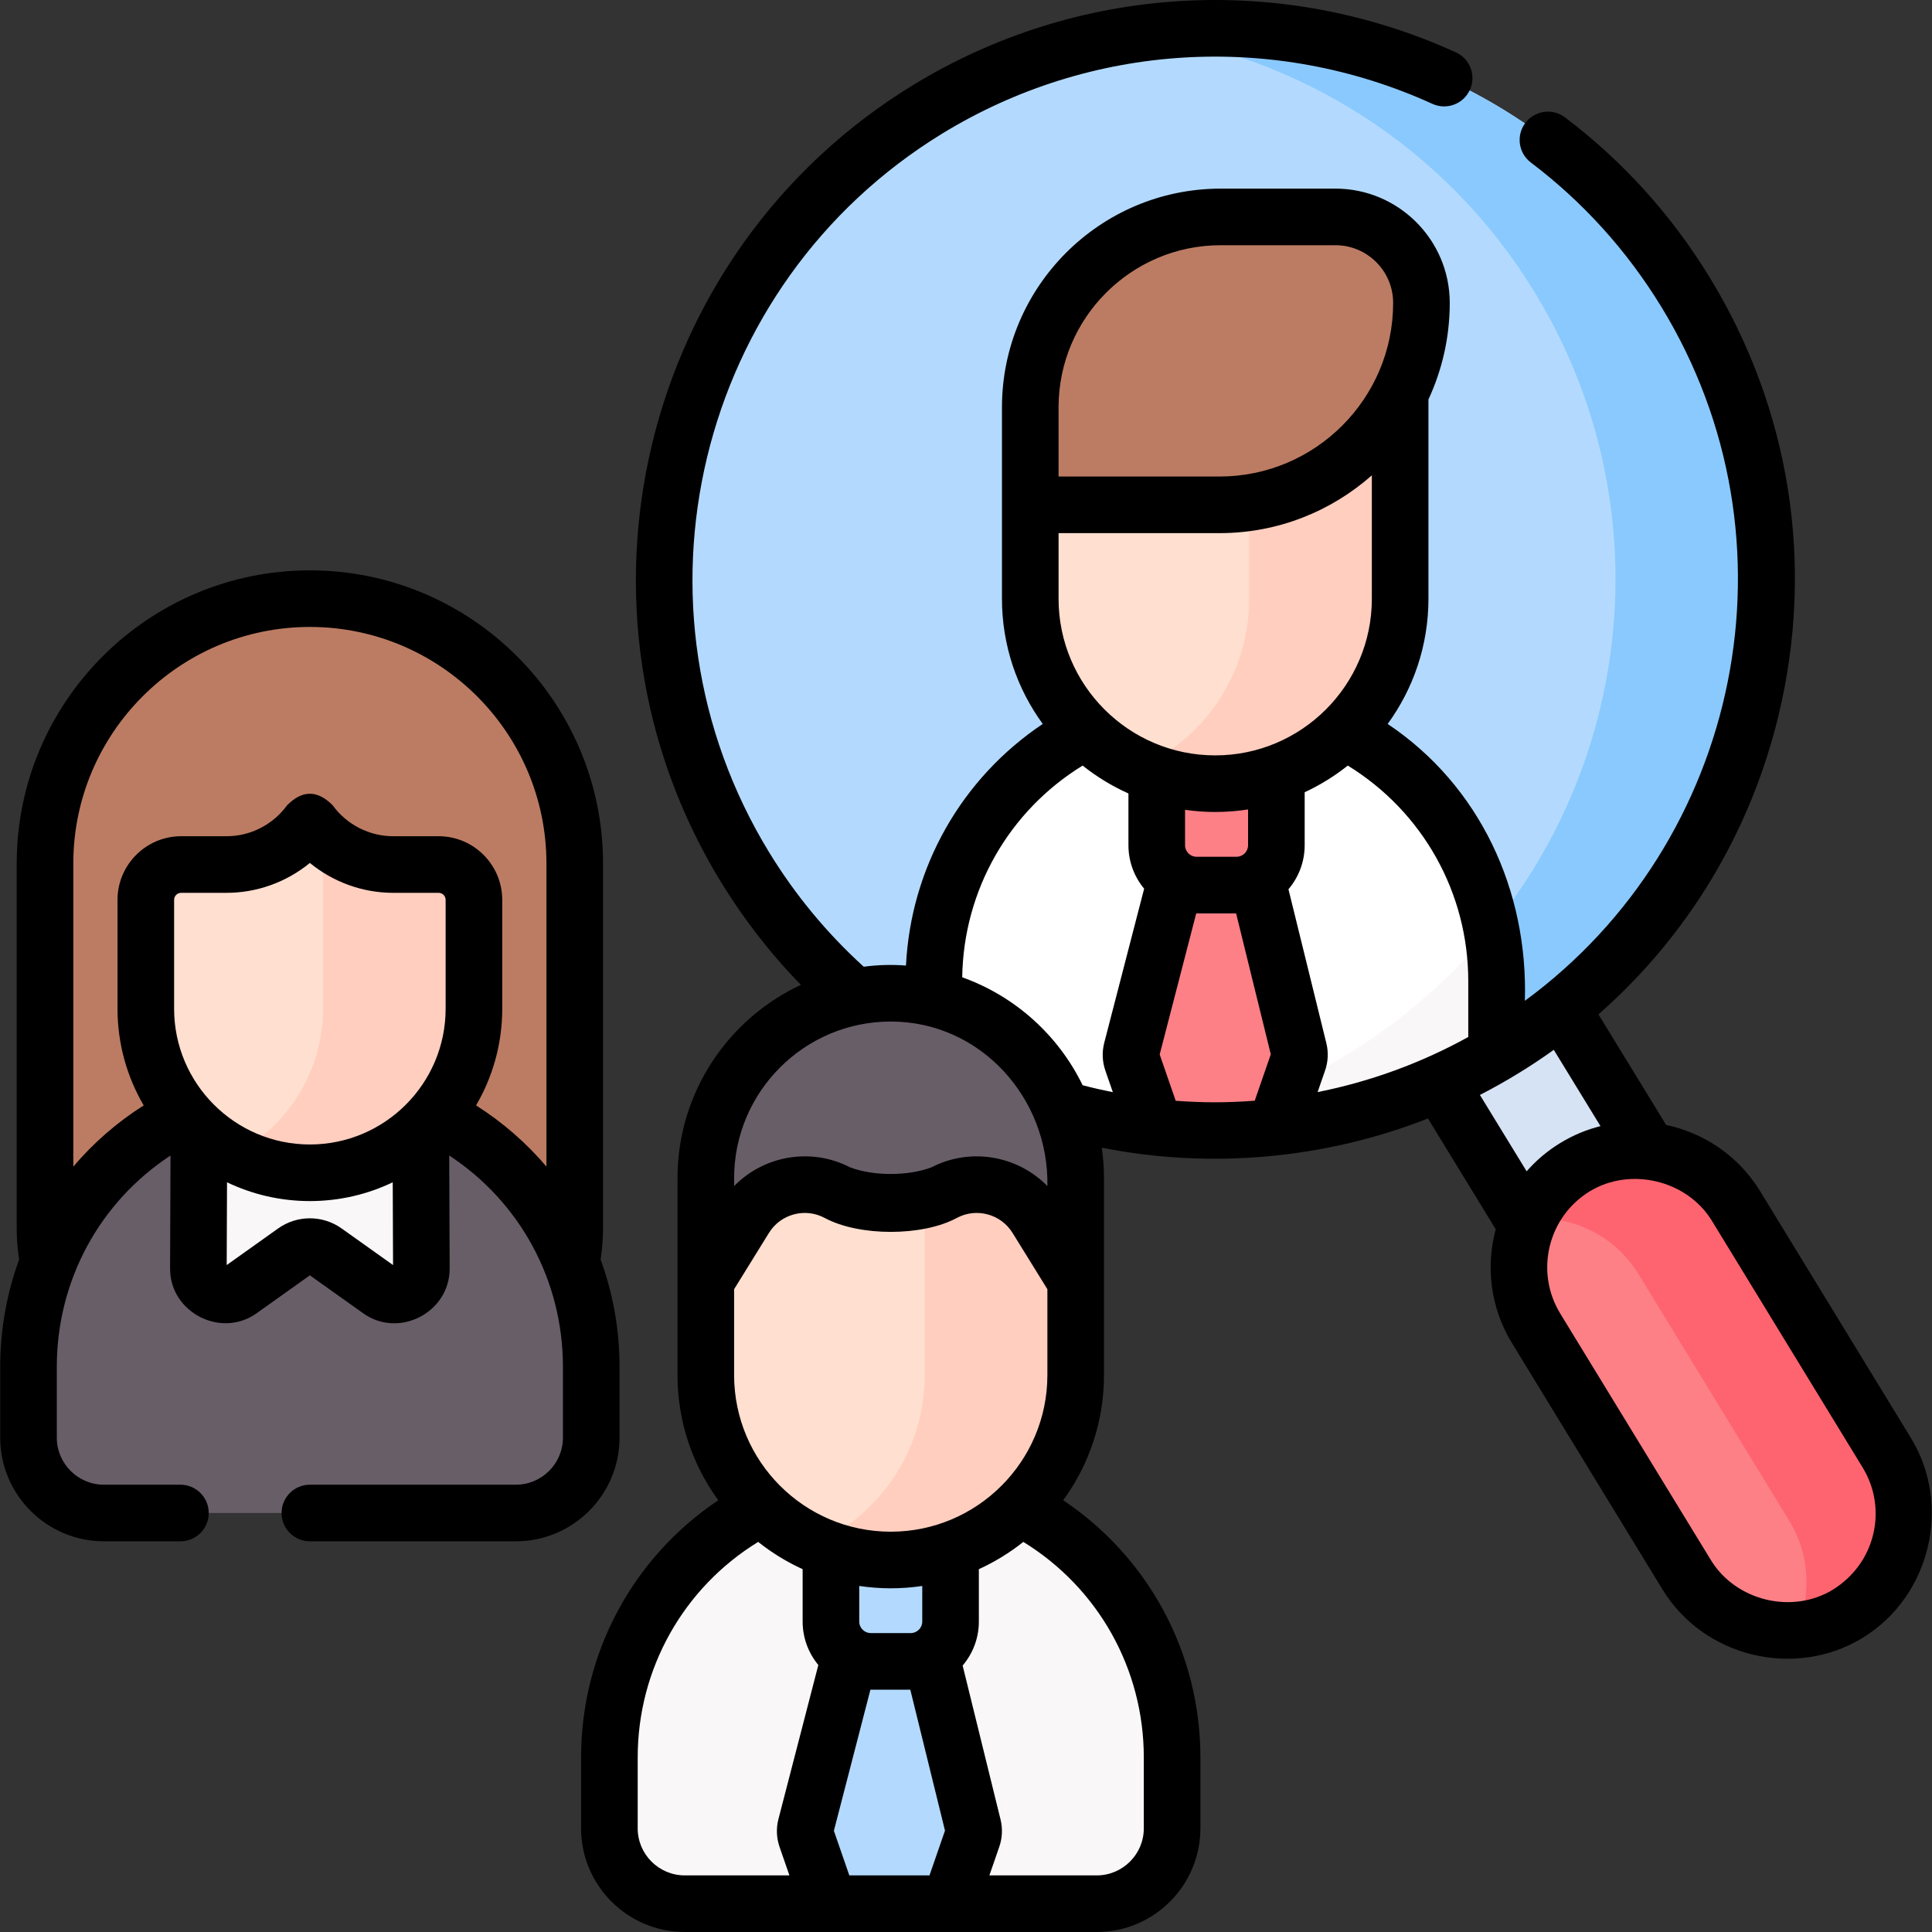 <svg id="Capa_1" enable-background="new 0 0 511.994 511.994" height="512" viewBox="0 0 511.994 511.994" width="512" xmlns="http://www.w3.org/2000/svg"><rect x="0" y="0" width="511.994" height="511.994" fill="#333333" stroke="none"/><g><g><g><g><path d="m402.705 268.523h37.941v95.707h-37.941z" fill="#d5e3f4" transform="matrix(.853 -.522 .522 .853 -103.142 266.667)"/><g><path d="m247.47 279.207c-19.822-11.742-37.147-28.359-50.011-49.377-42.113-68.804-20.475-158.719 48.328-200.832s158.719-20.475 200.832 48.329 20.475 158.719-48.328 200.832z" fill="#b3dafe"/><path d="m446.619 77.327c-31.273-51.093-88.905-76.166-144.679-68.449 41.864 5.782 80.895 29.591 104.678 68.449 42.113 68.804 20.475 158.719-48.328 200.832 0 0 30.693 1.176 38.312 1.004 0 0 1.623-.964 1.688-1.004 68.804-42.113 90.442-132.028 48.329-200.832z" fill="#8ac9fe"/><g><path d="m322.039 185.455c-41.18 0-74.563 33.383-74.563 74.563v19.181c17.968 10.645 37.984 17.285 58.591 19.566 10.636 1.177 21.427 1.192 32.175 0 20.044-2.223 39.93-8.653 58.359-19.602v-19.145c.001-41.181-33.382-74.563-74.562-74.563z" fill="#fff"/><g><path d="m395.29 246.127c-10.812 13.443-40.156 43.962-89.223 52.637h32.175c20.044-2.223 39.93-8.653 58.359-19.602v-19.145c.001-4.749-.462-9.387-1.311-13.89z" fill="#f9f7f8"/></g><g fill="#fd8087"><path d="m313.937 223.991-14.041 54.223c-.261 1.007-.218 2.068.122 3.051l6.059 17.5s7.088.898 16.078.898c9.522 0 15.846-.898 15.846-.898l6.071-17.532c.333-.962.381-2 .138-2.989l-13.354-54.252h-16.919z"/><path d="m327.687 234.55h-10.582c-5.832 0-10.559-4.728-10.559-10.559v-21.141h31.701v21.141c-.001 5.831-4.728 10.559-10.56 10.559z"/></g><path d="m322.039 207.682c-27.068 0-49.011-21.943-49.011-49.011v-25.791c0-27.068 21.943-49.011 49.011-49.011h49.011v74.801c0 27.07-21.943 49.012-49.011 49.012z" fill="#ffdfcf"/><path d="m331.05 83.871v74.801c0 19.941-11.916 37.088-29.011 44.742 6.109 2.735 12.873 4.269 20 4.269 27.068 0 49.011-21.943 49.011-49.01v-74.802z" fill="#ffcebf"/><path d="m273.028 133.784h50.15c29.556 0 53.515-23.96 53.515-53.515 0-12.583-10.201-22.784-22.784-22.784h-30.425c-27.866 0-50.457 22.59-50.457 50.457v25.842z" fill="#bc7c63"/></g><path d="m489.708 427.639c-14.629 8.954-33.746 4.353-42.7-10.275l-39.923-65.337c-8.954-14.629-4.353-33.746 10.275-42.7 14.629-8.954 33.746-4.353 42.7 10.275l39.923 65.337c8.954 14.629 4.354 33.746-10.275 42.7z" fill="#fd8087"/><path d="m499.983 384.939-39.923-65.337c-8.954-14.628-28.071-19.229-42.7-10.275-5.497 3.365-9.577 8.165-12.055 13.622 11.274-.882 22.627 4.437 28.936 14.744l39.923 65.337c5.589 9.132 5.896 20.012 1.78 29.077 4.728-.37 9.442-1.823 13.764-4.469 14.629-8.953 19.229-28.07 10.275-42.699z" fill="#fe646f"/></g></g><g><path d="m82.119 158.645c-38.766 0-70.191 31.426-70.191 70.191v96.674c0 25.84 20.947 46.787 46.787 46.787h46.808c25.84 0 46.787-20.947 46.787-46.787v-96.674c0-38.765-31.426-70.191-70.191-70.191z" fill="#bc7c63"/><g><path d="m136.703 400.957h-109.169c-11.034 0-19.979-8.945-19.979-19.979v-18.768c0-41.18 33.383-74.563 74.563-74.563 41.18 0 74.563 33.383 74.563 74.563v18.768c.001 11.034-8.944 19.979-19.978 19.979z" fill="#685e68"/><path d="m52.706 289.515-.133 46.691c-.016 5.698 6.418 9.027 11.06 5.722l14.426-10.271c2.43-1.73 5.69-1.73 8.12 0l14.426 10.271c4.642 3.305 11.076-.024 11.06-5.722l-.133-46.691z" fill="#f9f7f8"/><g><path d="m82.119 217.849c-4.955 6.82-12.989 11.257-22.064 11.257h-12.047c-5.173 0-9.367 4.194-9.367 9.367v28.844c0 24.012 19.466 43.478 43.478 43.478 24.012 0 43.478-19.466 43.478-43.478v-28.844c0-5.173-4.194-9.367-9.367-9.367h-12.046c-9.076 0-17.11-4.438-22.065-11.257z" fill="#ffdfcf"/></g><g><path d="m116.229 229.106h-12.046c-7.188 0-13.717-2.792-18.586-7.339v45.55c0 16.798-9.533 31.361-23.478 38.601 5.989 3.109 12.786 4.877 20 4.877 24.012 0 43.478-19.466 43.478-43.478v-28.844c-.001-5.173-4.195-9.367-9.368-9.367z" fill="#ffcebf"/></g></g></g><g><path d="m290.64 504.494h-109.169c-11.034 0-19.979-8.945-19.979-19.979v-18.768c0-41.18 33.383-74.563 74.563-74.563 41.18 0 74.563 33.383 74.563 74.563v18.768c0 11.035-8.944 19.979-19.978 19.979z" fill="#f9f7f8"/><path d="m227.597 429.721-14.041 54.223c-.261 1.007-.218 2.068.122 3.051l6.059 17.5h31.923l6.071-17.532c.333-.962.381-2 .138-2.989l-13.354-54.252h-16.918z" fill="#b3dafe"/><path d="m241.346 440.28h-10.582c-5.832 0-10.559-4.728-10.559-10.559v-21.141h31.701v21.141c0 5.831-4.728 10.559-10.56 10.559z" fill="#b3dafe"/><path d="m236.055 413.412c-27.068 0-49.011-21.943-49.011-49.011v-25.791c0-27.068 21.943-49.011 49.011-49.011 27.068 0 49.011 21.943 49.011 49.011v25.791c0 27.069-21.943 49.011-49.011 49.011z" fill="#ffdfcf"/><path d="m236.055 289.601c-7.127 0-13.891 1.533-20 4.269 17.094 7.654 29.011.287 29.011 20.229v50.304c0 19.941-11.916 37.088-29.011 44.742 6.109 2.735 12.873 4.269 20 4.269 27.068 0 49.01-21.943 49.01-49.01v-25.791c.001-27.07-21.942-49.012-49.01-49.012z" fill="#ffcebf"/><path d="m187.045 339.514 10.362-16.743c5.192-8.389 16.019-11.285 24.706-6.606 8.081 3.277 19.805 3.277 27.887 0 8.686-4.679 19.514-1.783 24.706 6.606l10.362 16.743v-27.289c0-27.068-21.943-49.011-49.011-49.011-27.068 0-49.011 21.943-49.011 49.011v27.289z" fill="#685e68"/></g></g></g><g><path d="m322.155 299.663c9.522 0 15.846-.898 15.846-.898l3.845-11.105c-4.501 2.295-19.228 9.251-35.768 11.105-.001-.001 7.087.898 16.077.898z" fill="#fe646f"/></g><g><path d="m506.383 381.028-39.926-65.342c-5.751-9.396-14.909-15.448-24.92-17.566l-17.937-29.306c23.608-20.718 40.241-48.142 47.741-79.307 9.597-39.88 3.089-81.11-18.325-116.095-10.099-16.5-22.977-30.734-38.274-42.307-3.303-2.5-8.006-1.846-10.506 1.457-2.499 3.303-1.847 8.007 1.457 10.506 13.796 10.437 25.414 23.281 34.53 38.175 37.828 61.802 21.275 141.856-36.12 183.98.867-29.116-11.83-56.957-36.359-73.372 6.788-9.324 10.806-20.788 10.806-33.178v-52.817c3.613-7.788 5.645-16.452 5.645-25.587 0-16.698-13.585-30.283-30.284-30.283h-30.425c-31.958 0-57.957 25.999-57.957 57.957v50.73c0 12.39 4.018 23.854 10.806 33.178-21.497 14.386-34.948 37.98-36.244 64.025-3.737-.289-7.469-.186-11.195.31-9.699-8.813-18.127-18.976-25.039-30.27-39.887-65.166-19.32-150.632 45.847-190.519 39.323-24.067 87.882-27.011 129.898-7.875 3.771 1.718 8.217.054 9.934-3.716s.053-8.217-3.716-9.934c-46.559-21.207-100.37-17.944-143.948 8.729-72.221 44.205-95.014 138.923-50.81 211.144 6.058 9.898 13.16 19.026 21.188 27.246-19.295 9.001-32.706 28.576-32.706 51.234v52.177c0 12.39 4.019 23.854 10.806 33.178-22.632 15.146-36.359 40.496-36.359 68.167v18.768c0 15.152 12.327 27.479 27.479 27.479h109.169c15.152 0 27.479-12.327 27.479-27.479v-18.768c0-27.671-13.727-53.021-36.359-68.167 6.788-9.324 10.807-20.788 10.807-33.178 0-17.392 0-34.785 0-52.177 0-2.745-.207-5.442-.587-8.083 28.785 5.725 59.117 3.017 86.436-7.74l17.967 29.354c-2.669 9.878-1.446 20.787 4.304 30.18l39.926 65.342c10.967 17.918 35.104 23.717 53.012 12.756 17.924-10.97 23.731-35.08 12.759-53.006zm-117.281-121.011v14.794c-12.559 6.942-26.041 11.834-39.926 14.602l1.984-5.729c.808-2.335.922-4.838.332-7.234l-10.041-40.795c2.674-3.15 4.296-7.219 4.296-11.665v-14.04c4.099-1.903 7.93-4.282 11.427-7.067 19.813 12.175 31.928 33.632 31.928 57.134zm-108.573-101.345v-17.388h42.65c15.47 0 29.605-5.798 40.371-15.321v32.709c0 22.889-18.622 41.51-41.511 41.51s-41.51-18.621-41.51-41.51zm36.576 68.378c-1.687 0-3.059-1.373-3.059-3.06v-9.384c2.613.372 5.279.576 7.994.576 2.961 0 5.868-.231 8.707-.673v9.481c0 1.687-1.373 3.06-3.06 3.06zm-36.576-119.108c0-23.687 19.27-42.957 42.957-42.957h30.425c8.427 0 15.284 6.856 15.284 15.284 0 25.373-20.643 46.015-46.016 46.015h-42.65zm-85.984 204.283c0-22.889 18.622-41.51 41.511-41.51 23.832 0 41.959 20.338 41.511 43.609-7.872-8.068-20.338-10.327-30.703-4.985-6.141 2.363-15.475 2.363-21.615 0-10.364-5.343-22.832-3.084-30.703 4.985v-2.099zm41.51 93.687c-22.889 0-41.511-18.622-41.511-41.51v-22.755l9.239-14.929c3.099-5.007 9.587-6.741 14.771-3.95 9.12 4.904 25.831 4.94 35 0 5.183-2.792 11.672-1.059 14.771 3.95l9.239 14.929v22.755c.002 22.889-18.619 41.51-41.509 41.51zm8.35 23.808c0 1.687-1.372 3.06-3.059 3.06h-10.582c-1.606 0-3.059-1.298-3.059-3.06v-9.429c5.567.828 11.133.828 16.7 0zm-75.413 54.795v-18.768c0-23.502 12.115-44.959 31.928-57.134 3.599 2.866 7.552 5.299 11.785 7.229v13.878c0 4.374 1.565 8.388 4.161 11.517l-10.572 40.826c-.633 2.445-.531 4.999.295 7.386l2.613 7.545h-27.732c-6.88 0-12.478-5.598-12.478-12.479zm56.085 12.479-4.093-11.82 9.685-37.399c.032 0 .063.005.096.005h10.471l9.193 37.348-4.108 11.866zm78.041-31.247v18.768c0 6.881-5.598 12.479-12.479 12.479h-28.446l2.624-7.58c.807-2.334.922-4.835.333-7.234l-10.042-40.795c2.674-3.15 4.296-7.219 4.296-11.665v-13.878c4.233-1.929 8.186-4.363 11.784-7.228 19.815 12.175 31.93 33.631 31.93 57.133zm-48.125-206.757c.348-23.098 12.387-44.109 31.911-56.106 3.699 2.946 7.774 5.436 12.141 7.39v13.717c0 4.374 1.565 8.389 4.162 11.517l-10.571 40.826c-.633 2.445-.531 4.999.295 7.386l1.979 5.714c-2.68-.533-5.348-1.144-8.003-1.839-6.443-13.248-17.914-23.61-31.914-28.605zm56.581 32.725-4.249-12.271 9.685-37.399c.032 0 .063.005.095.005h10.471l9.193 37.349-4.259 12.3c-3.512.267-7.034.415-10.562.415-3.456 0-6.917-.14-10.374-.399zm80.611-1.548c6.797-3.486 13.376-7.502 19.58-11.954l12.372 20.214c-3.683.927-7.288 2.417-10.693 4.502-3.405 2.084-6.373 4.617-8.874 7.474zm104.212 116.495c-1.473 6.122-5.299 11.241-10.605 14.579-10.884 6.662-25.792 2.981-32.384-7.789l-39.926-65.342c-6.78-11.078-3.284-25.606 7.793-32.387 10.735-6.57 25.788-2.99 32.385 7.789l39.926 65.342c3.285 5.366 4.283 11.691 2.811 17.808z"/><path d="m164.182 380.978v-18.768c0-9.907-1.746-19.493-5.014-28.415.418-2.73.642-5.51.642-8.284v-96.674c0-42.839-34.852-77.691-77.691-77.691s-77.691 34.852-77.691 77.691v96.674c0 2.776.221 5.56.64 8.29-3.267 8.921-5.012 18.505-5.012 28.409v18.768c0 15.152 12.327 27.479 27.479 27.479h20.281c4.142 0 7.5-3.358 7.5-7.5s-3.358-7.5-7.5-7.5h-20.282c-6.881 0-12.479-5.598-12.479-12.479v-18.768c0-22.873 11.367-43.66 30.132-55.991l-.115 29.966c-.033 11.598 13.463 18.578 22.91 11.853l14.136-10.065 14.135 10.064c9.517 6.776 22.945-.285 22.911-11.86l-.115-29.959c18.765 12.332 30.133 33.118 30.133 55.992v18.768c0 6.881-5.598 12.479-12.479 12.479h-54.585c-4.142 0-7.5 3.358-7.5 7.5s3.358 7.5 7.5 7.5h54.584c15.153 0 27.48-12.327 27.48-27.479zm-46.086-113.661c0 19.838-16.14 35.978-35.978 35.978s-35.978-16.14-35.978-35.978v-28.844c0-1.03.837-1.867 1.867-1.867h12.046c8.105 0 15.904-2.866 22.064-7.918 6.16 5.052 13.959 7.918 22.064 7.918h12.046c1.03 0 1.867.837 1.867 1.867v28.844zm-27.567 58.23c-5.031-3.583-11.791-3.582-16.821 0l-13.632 9.706.084-21.937c6.654 3.189 14.1 4.979 21.958 4.979s15.304-1.79 21.958-4.979l.084 21.937zm35.63-32.605c4.401-7.535 6.937-16.287 6.937-25.625v-28.844c0-9.301-7.566-16.867-16.867-16.867h-12.046c-6.301 0-12.281-3.053-15.997-8.166-4.045-4.122-8.09-4.122-12.135 0-3.715 5.113-9.695 8.166-15.997 8.166h-12.046c-9.301 0-16.867 7.566-16.867 16.867v28.844c0 9.338 2.536 18.09 6.937 25.625-7.102 4.5-13.36 9.982-18.65 16.214v-80.32c0-34.568 28.123-62.691 62.691-62.691s62.691 28.123 62.691 62.691v80.32c-5.291-6.232-11.549-11.715-18.651-16.214z"/></g></g></svg>